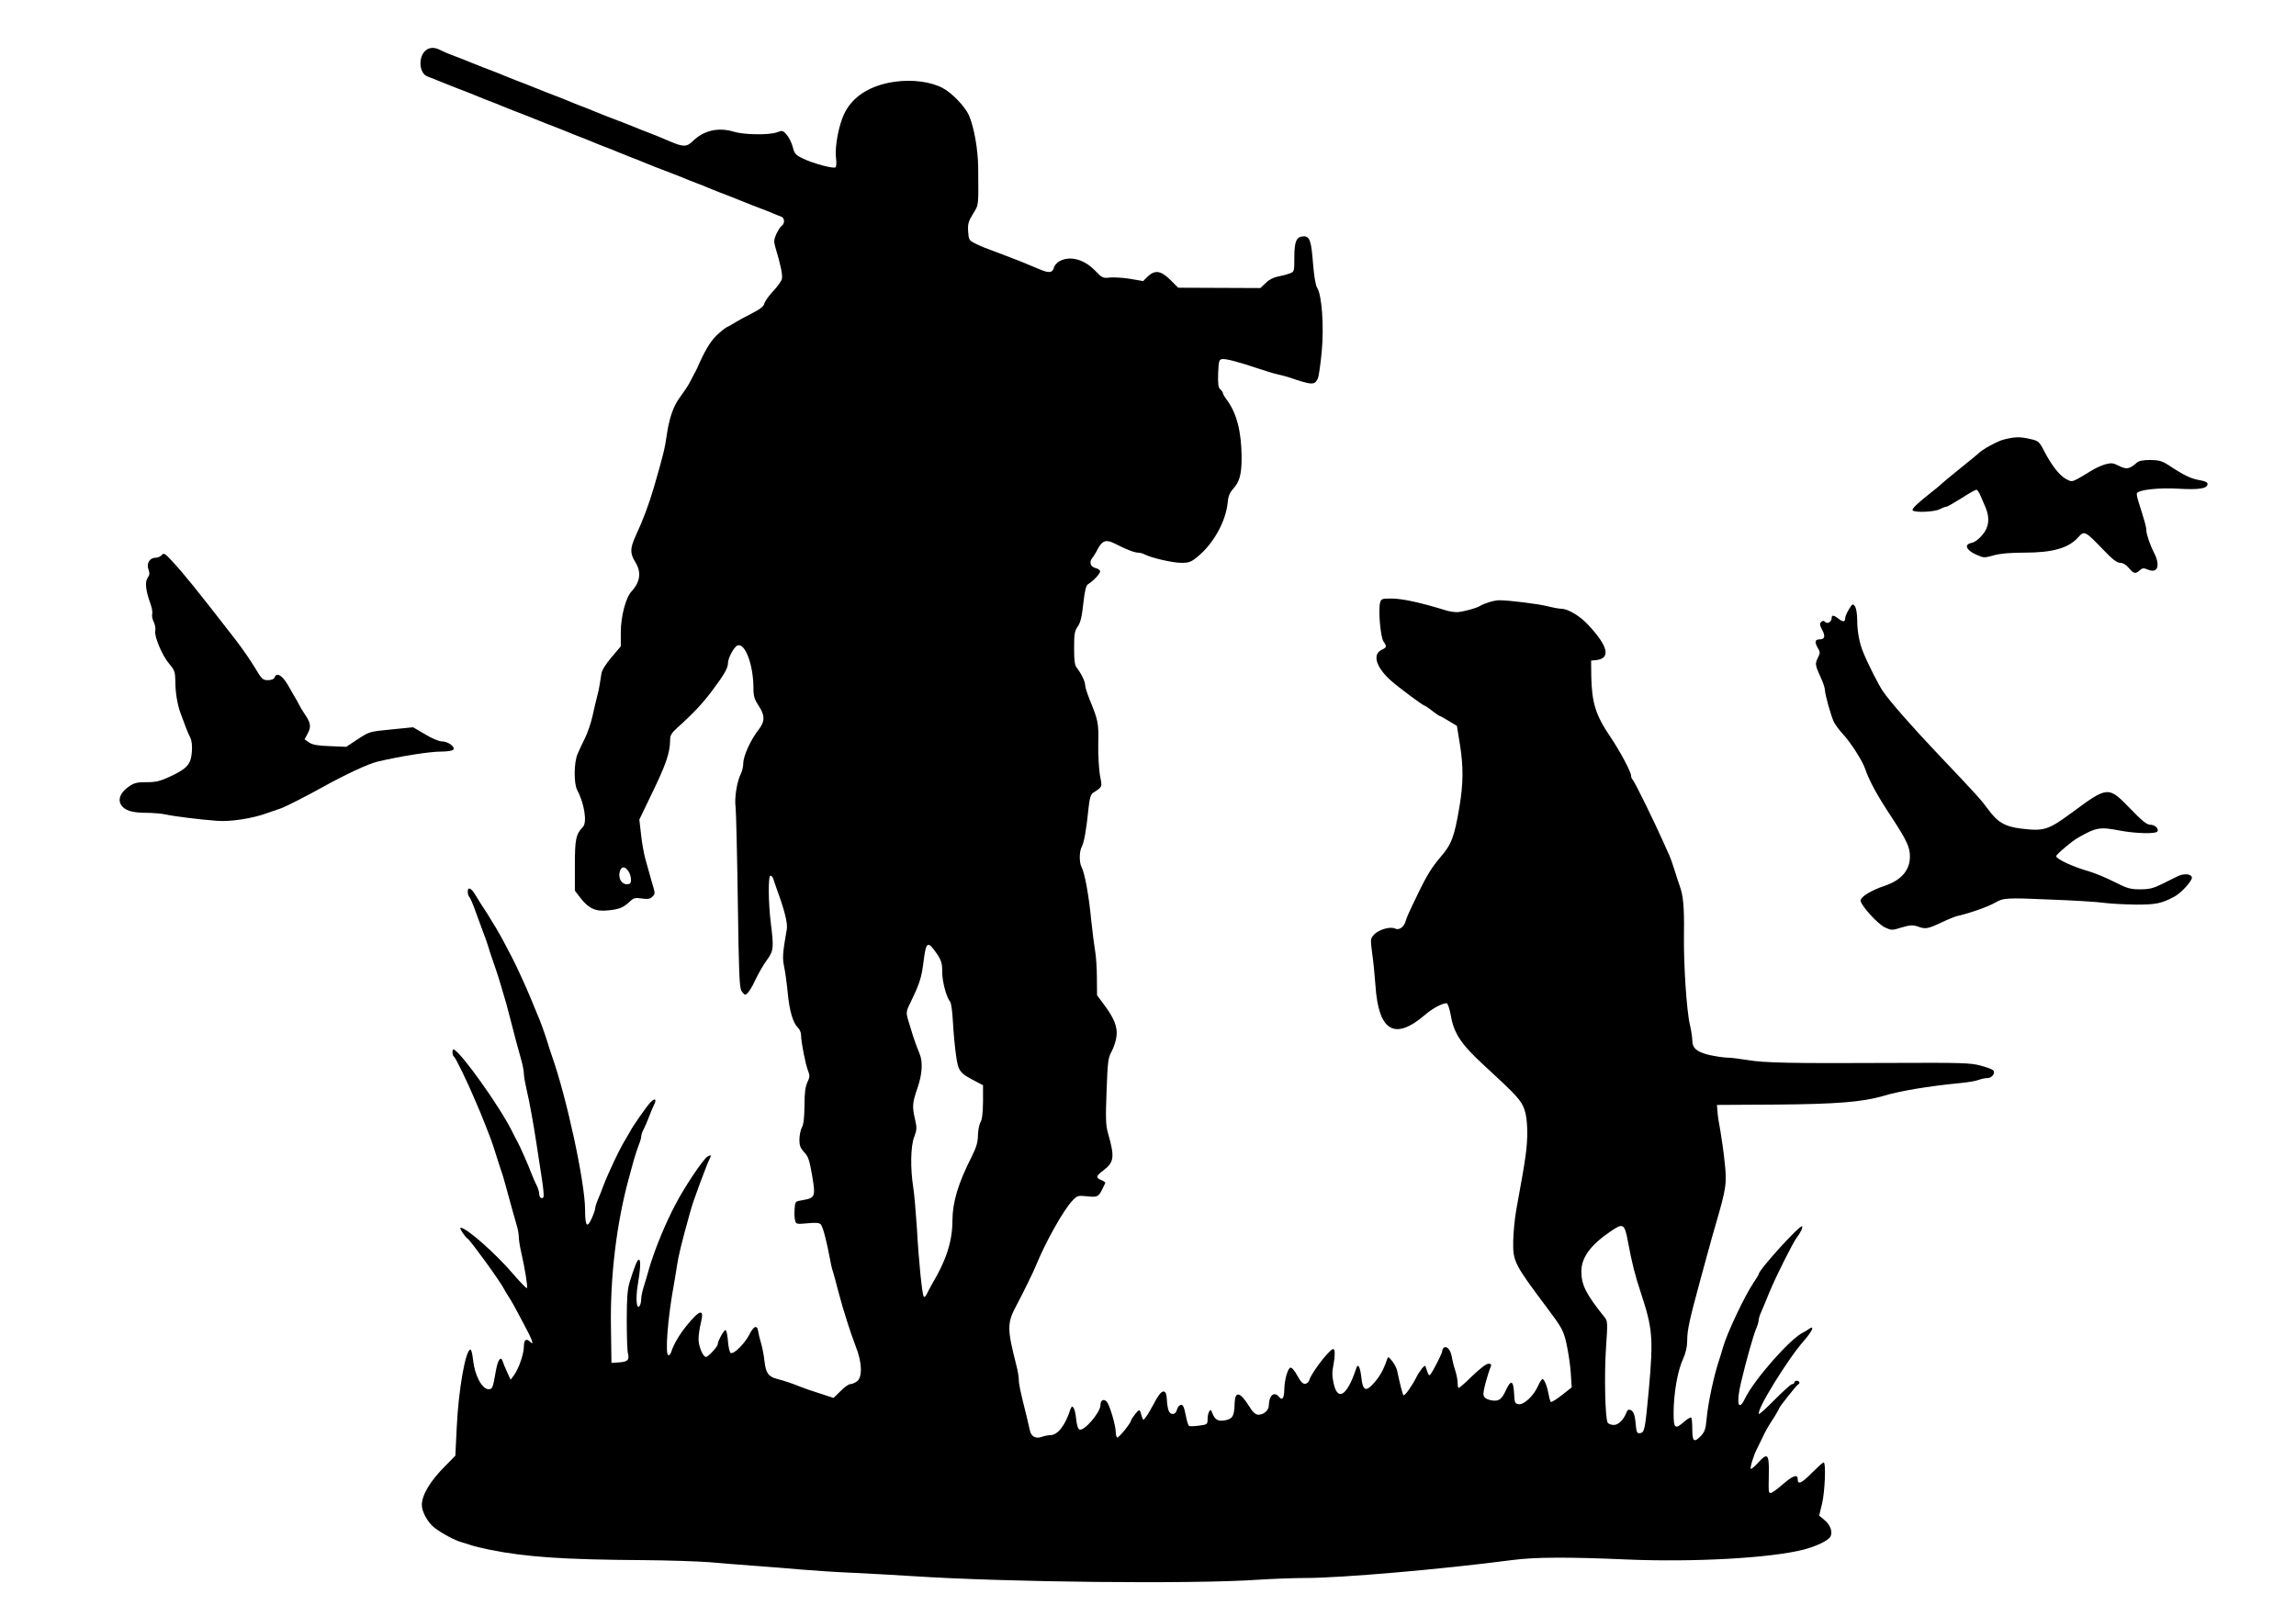 <?xml version="1.0" standalone="no"?>
<!DOCTYPE svg PUBLIC "-//W3C//DTD SVG 20010904//EN"
 "http://www.w3.org/TR/2001/REC-SVG-20010904/DTD/svg10.dtd">
<svg version="1.0" xmlns="http://www.w3.org/2000/svg"
 width="1350pt" height="951pt" viewBox="0 0 1350 951"
 preserveAspectRatio="xMidYMid meet">
<g transform="translate(0,951) scale(0.1,-0.1)"
fill="#000000" stroke="none">
<path d="M2497 9208 c-39 -42 -30 -130 15 -147 13 -5 59 -23 103 -41 44 -18
98 -39 120 -47 22 -9 54 -21 70 -28 17 -7 50 -21 75 -30 25 -9 59 -23 75 -30
17 -7 48 -19 70 -28 22 -8 76 -29 120 -47 44 -18 98 -39 120 -47 22 -9 54 -21
70 -28 17 -7 50 -21 75 -30 25 -10 59 -23 75 -30 17 -7 50 -21 75 -30 25 -9
59 -23 75 -30 17 -7 50 -20 75 -30 25 -9 59 -23 75 -30 17 -7 48 -19 70 -28
77 -29 130 -50 160 -62 17 -7 50 -21 75 -30 25 -9 59 -23 75 -30 17 -7 48 -19
70 -28 22 -8 76 -29 120 -47 44 -18 98 -39 120 -47 22 -8 54 -21 70 -28 17 -7
38 -16 48 -19 20 -6 23 -41 4 -53 -7 -4 -21 -26 -32 -48 -15 -34 -16 -45 -6
-80 31 -103 44 -164 38 -186 -3 -13 -27 -46 -52 -72 -24 -26 -48 -59 -51 -72
-4 -18 -26 -34 -77 -60 -40 -20 -85 -45 -102 -56 -16 -10 -37 -22 -45 -25 -8
-4 -34 -25 -58 -48 -36 -35 -68 -88 -113 -191 -5 -11 -13 -27 -18 -35 -4 -8
-16 -31 -26 -50 -10 -19 -36 -58 -57 -86 -39 -52 -63 -122 -78 -224 -10 -74
-22 -122 -75 -305 -29 -99 -64 -193 -106 -283 -35 -76 -36 -105 -4 -157 37
-60 30 -117 -22 -173 -34 -37 -63 -148 -63 -241 l0 -82 -54 -64 c-34 -40 -57
-76 -60 -97 -3 -18 -7 -46 -10 -63 -2 -16 -9 -48 -15 -70 -6 -22 -18 -74 -27
-115 -9 -41 -29 -99 -44 -130 -15 -30 -35 -72 -44 -94 -22 -50 -23 -175 -2
-213 41 -77 59 -188 34 -215 -42 -44 -48 -73 -48 -226 l0 -150 33 -43 c48 -62
89 -81 162 -73 68 7 89 16 127 51 23 22 32 25 71 19 34 -5 48 -3 61 9 20 20
20 15 -5 100 -11 39 -27 95 -35 125 -8 30 -20 94 -25 143 l-10 87 64 133 c94
193 116 257 117 336 0 26 9 41 41 70 94 84 152 146 206 219 70 93 93 133 93
161 0 31 36 97 56 105 45 17 94 -115 94 -252 0 -47 6 -65 30 -102 38 -56 38
-92 2 -139 -49 -62 -92 -157 -92 -202 0 -16 -6 -42 -13 -57 -24 -46 -40 -146
-32 -198 3 -27 9 -276 13 -554 6 -423 9 -509 22 -528 8 -12 18 -22 21 -22 12
0 38 37 64 95 16 33 44 82 64 109 40 56 41 70 23 218 -15 121 -16 278 -2 278
6 0 13 -8 16 -17 3 -10 11 -34 18 -53 50 -136 68 -209 62 -245 -25 -143 -26
-167 -16 -218 6 -28 16 -97 21 -152 10 -108 31 -180 60 -208 11 -10 19 -30 19
-45 0 -40 26 -172 41 -209 11 -28 11 -37 -4 -68 -12 -26 -17 -63 -17 -138 -1
-69 -5 -110 -15 -127 -8 -14 -14 -46 -15 -71 0 -36 6 -51 28 -75 24 -24 31
-46 47 -137 21 -125 18 -132 -56 -145 -44 -7 -44 -8 -47 -51 -2 -25 -1 -55 3
-68 5 -22 8 -23 73 -17 52 5 70 3 79 -8 12 -14 36 -109 52 -198 4 -25 12 -61
19 -80 6 -19 18 -64 27 -100 10 -36 23 -83 29 -105 7 -22 21 -67 31 -100 10
-33 31 -92 46 -132 38 -94 41 -184 7 -207 -12 -9 -30 -16 -39 -16 -9 0 -35
-18 -57 -41 l-41 -40 -83 27 c-46 14 -96 32 -113 39 -43 18 -95 35 -133 45
-54 13 -69 35 -77 103 -3 34 -13 82 -20 107 -8 25 -15 56 -17 69 -5 41 -26 35
-52 -17 -26 -52 -90 -116 -109 -109 -7 2 -14 33 -17 70 -3 37 -9 66 -15 65
-11 -3 -45 -66 -45 -83 0 -14 -56 -75 -69 -75 -18 0 -44 63 -44 105 0 22 6 64
13 92 23 89 -4 85 -83 -13 -44 -54 -76 -110 -91 -156 -3 -10 -10 -18 -16 -18
-21 0 -4 222 32 415 6 33 14 83 18 110 9 60 30 147 76 310 16 57 26 86 59 175
40 107 48 126 56 142 13 26 11 29 -12 16 -25 -16 -133 -176 -187 -280 -61
-114 -126 -275 -157 -383 -9 -33 -23 -80 -31 -105 -8 -25 -14 -56 -14 -70 0
-14 -4 -32 -9 -39 -18 -29 -25 42 -11 124 16 97 18 144 7 147 -9 3 -25 -36
-55 -132 -13 -43 -17 -93 -17 -225 0 -93 3 -181 7 -195 10 -37 -2 -49 -52 -52
l-45 -3 -3 215 c-5 295 34 611 105 870 8 30 22 80 30 110 9 30 22 70 29 88 8
18 14 40 14 48 0 9 6 28 14 42 8 15 21 47 31 72 9 25 23 57 30 72 18 35 6 43
-21 15 -22 -23 -105 -142 -117 -167 -4 -8 -16 -28 -26 -45 -34 -53 -104 -200
-136 -285 -9 -25 -23 -60 -31 -78 -8 -18 -14 -39 -14 -46 0 -7 -9 -35 -21 -61
-27 -61 -39 -46 -39 49 0 160 -108 661 -195 906 -7 19 -20 60 -29 90 -19 59
-40 117 -61 165 -7 17 -23 55 -35 85 -22 55 -94 212 -110 240 -4 8 -27 51 -50
95 -23 44 -66 116 -94 160 -29 44 -61 94 -71 112 -24 41 -45 50 -45 20 0 -13
4 -27 10 -33 5 -5 21 -41 34 -79 14 -39 35 -95 46 -125 12 -30 25 -68 30 -85
5 -16 14 -46 21 -65 6 -19 17 -51 24 -70 7 -19 20 -62 30 -95 10 -33 23 -80
31 -105 7 -25 20 -74 29 -110 19 -76 37 -143 59 -221 9 -31 16 -68 16 -83 0
-15 7 -55 15 -89 19 -81 40 -198 59 -322 8 -55 22 -146 31 -202 9 -57 14 -107
10 -113 -9 -15 -25 -2 -25 20 0 10 -6 31 -14 47 -8 15 -22 48 -32 73 -18 49
-70 166 -84 190 -5 8 -19 35 -31 60 -72 144 -297 460 -341 478 -11 5 -10 -35
1 -42 10 -7 78 -146 125 -258 8 -18 21 -49 29 -68 8 -19 22 -54 31 -77 9 -24
23 -60 31 -80 8 -21 22 -63 31 -93 9 -30 23 -71 29 -90 7 -19 21 -64 30 -100
34 -125 48 -175 61 -219 8 -25 14 -57 14 -73 0 -16 6 -57 14 -91 22 -96 40
-207 34 -212 -3 -3 -37 32 -76 77 -104 123 -279 278 -314 278 -10 0 26 -55 42
-65 17 -11 194 -255 213 -295 4 -8 16 -28 27 -45 23 -36 33 -54 93 -168 47
-87 59 -123 35 -99 -24 24 -38 13 -38 -27 0 -44 -31 -133 -60 -171 l-18 -24
-20 44 c-12 25 -23 53 -26 63 -12 37 -30 9 -42 -62 -16 -92 -19 -101 -41 -101
-39 0 -82 81 -92 173 -3 32 -10 59 -14 60 -29 7 -72 -237 -82 -461 l-8 -163
-61 -62 c-87 -87 -136 -169 -136 -228 0 -40 36 -105 75 -134 43 -33 123 -76
160 -85 17 -5 44 -13 60 -19 17 -5 64 -17 105 -25 214 -43 435 -58 905 -61
143 -1 316 -7 385 -12 69 -6 193 -16 275 -22 83 -6 206 -16 275 -22 69 -6 206
-15 305 -19 99 -5 252 -13 340 -19 545 -36 1649 -48 2035 -21 80 5 204 10 275
10 211 0 800 51 1220 106 131 17 326 18 667 3 395 -17 848 8 1043 58 76 20
144 53 157 76 15 28 0 69 -35 98 l-31 26 17 70 c17 72 24 243 9 243 -4 0 -34
-27 -67 -60 -62 -63 -85 -74 -85 -40 0 33 -28 23 -89 -30 -32 -28 -63 -50 -69
-50 -14 0 -14 1 -12 116 2 113 -8 123 -61 64 -22 -24 -42 -41 -45 -38 -6 6 18
83 35 115 5 10 19 38 31 63 23 49 30 62 73 128 15 24 27 46 27 49 0 7 103 137
112 141 14 6 8 22 -7 22 -8 0 -15 -4 -15 -10 0 -5 -6 -10 -13 -10 -7 0 -52
-41 -101 -90 -49 -50 -91 -88 -94 -85 -18 18 167 320 265 431 52 60 65 95 25
66 -9 -7 -23 -15 -30 -18 -77 -37 -287 -276 -342 -388 -39 -82 -53 -30 -24 92
31 131 72 276 90 320 8 18 14 39 14 47 0 8 6 29 14 47 8 18 31 72 50 120 37
90 138 291 159 318 22 28 38 62 33 68 -12 12 -256 -257 -256 -282 0 -3 -13
-24 -29 -48 -54 -80 -157 -298 -181 -383 -4 -16 -13 -43 -18 -60 -34 -98 -69
-262 -78 -360 -5 -57 -11 -75 -32 -98 -41 -43 -52 -36 -52 36 0 35 -3 67 -6
70 -4 4 -22 -7 -41 -23 -55 -49 -63 -42 -63 53 1 115 23 242 54 311 18 40 26
76 26 113 0 60 13 120 75 348 8 30 22 80 30 110 40 145 47 173 60 215 66 227
69 250 55 378 -6 59 -18 141 -25 182 -8 41 -16 92 -17 113 l-3 39 350 2 c354
3 503 15 625 50 104 31 266 58 450 76 47 4 98 13 113 19 16 6 39 11 52 11 29
0 51 33 32 47 -6 6 -40 18 -75 27 -55 15 -114 17 -515 15 -589 -3 -755 0 -852
17 -44 7 -97 14 -117 14 -20 0 -67 7 -105 15 -76 18 -103 40 -103 87 0 16 -6
57 -14 91 -20 85 -38 364 -35 538 2 153 -4 222 -25 279 -7 19 -21 62 -31 95
-10 33 -24 71 -30 85 -7 14 -19 41 -27 60 -62 139 -175 370 -189 385 -5 5 -9
15 -9 23 0 23 -66 146 -122 229 -86 126 -109 201 -112 356 l-1 92 30 3 c87 10
71 81 -47 207 -49 53 -119 95 -159 95 -11 0 -45 6 -77 14 -58 15 -232 36 -287
36 -29 0 -88 -18 -112 -33 -22 -14 -107 -37 -137 -37 -16 0 -43 4 -60 9 -159
49 -263 71 -326 71 -56 0 -60 -2 -66 -26 -11 -44 3 -201 20 -226 21 -30 20
-35 -11 -50 -55 -26 -33 -101 53 -179 45 -40 191 -149 200 -149 3 0 23 -13 44
-30 21 -16 41 -30 44 -30 3 0 27 -13 54 -30 l48 -29 17 -105 c22 -135 21 -235
-3 -376 -29 -171 -46 -216 -110 -290 -50 -58 -82 -109 -135 -220 -51 -105 -63
-132 -70 -156 -9 -35 -40 -57 -62 -45 -27 14 -96 -5 -124 -35 -22 -24 -22 -27
-11 -112 7 -48 15 -132 19 -187 18 -271 113 -327 293 -172 43 37 99 67 125 67
7 0 17 -29 25 -71 18 -106 60 -169 192 -291 195 -179 223 -210 241 -263 20
-56 22 -170 6 -277 -10 -69 -15 -99 -54 -313 -9 -49 -17 -133 -18 -185 -2
-118 7 -135 195 -386 92 -122 100 -138 117 -211 10 -43 22 -119 26 -170 l6
-92 -57 -45 c-32 -25 -61 -43 -65 -41 -4 3 -10 22 -13 42 -9 49 -26 93 -37 93
-4 0 -17 -19 -27 -43 -26 -57 -83 -110 -113 -105 -22 3 -24 8 -27 65 -4 77
-19 81 -50 13 -24 -54 -46 -66 -97 -52 -19 5 -31 16 -33 30 -3 18 21 109 43
165 5 13 2 17 -14 17 -13 0 -50 -29 -96 -73 -41 -41 -77 -72 -80 -69 -3 3 -5
17 -5 32 0 14 -6 46 -14 71 -8 24 -17 60 -20 80 -7 39 -28 65 -46 54 -5 -3
-10 -12 -10 -19 0 -14 -56 -124 -71 -140 -8 -9 -11 -3 -26 44 -3 12 -9 9 -24
-10 -11 -14 -24 -34 -29 -45 -25 -51 -71 -117 -78 -110 -6 6 -20 62 -38 146
-3 14 -16 39 -29 55 -22 27 -24 28 -30 9 -19 -57 -40 -96 -74 -135 -50 -58
-68 -51 -77 30 -7 62 -20 85 -30 53 -53 -161 -109 -198 -133 -88 -9 42 -10 67
0 114 6 33 8 68 5 78 -6 15 -11 13 -40 -17 -44 -47 -103 -133 -108 -156 -2
-10 -12 -20 -23 -22 -15 -2 -27 11 -48 49 -15 28 -33 49 -40 46 -16 -5 -35
-72 -36 -129 -1 -51 -12 -66 -31 -43 -29 35 -59 9 -60 -51 0 -27 -30 -54 -61
-54 -18 1 -33 14 -58 55 -51 81 -80 85 -82 12 -2 -74 -11 -90 -53 -99 -43 -9
-62 1 -78 41 -7 21 -11 23 -18 11 -6 -8 -10 -29 -10 -46 0 -30 -2 -32 -50 -38
-28 -4 -54 -4 -59 -2 -5 3 -14 33 -20 66 -10 48 -16 61 -29 58 -9 -2 -19 -14
-22 -28 -8 -34 -42 -34 -51 0 -4 14 -8 39 -8 55 -3 76 -33 68 -77 -20 -15 -28
-35 -63 -45 -76 -19 -26 -17 -28 -34 28 -5 14 -10 13 -30 -12 -13 -17 -24 -33
-25 -38 0 -15 -74 -106 -82 -101 -4 3 -8 17 -8 32 0 39 -37 164 -54 180 -18
18 -36 7 -36 -22 0 -42 -96 -154 -123 -143 -9 3 -16 27 -20 63 -6 62 -22 90
-33 58 -31 -97 -75 -154 -119 -154 -13 0 -36 -5 -50 -10 -35 -13 -63 2 -70 38
-3 15 -12 52 -19 82 -38 150 -46 191 -46 216 0 15 -6 53 -14 83 -55 216 -56
249 -1 352 43 81 104 205 119 244 56 136 158 317 210 373 29 31 33 32 86 27
61 -7 69 -3 90 40 8 17 16 33 18 37 2 5 -8 12 -22 18 -35 13 -33 24 10 56 65
50 69 77 28 222 -13 44 -14 88 -8 245 6 171 9 196 29 232 12 22 26 62 29 88 8
56 -12 108 -76 193 l-38 51 -1 104 c0 57 -5 127 -10 154 -5 28 -16 113 -24
190 -14 145 -38 273 -57 308 -13 26 -13 90 2 117 14 26 28 107 39 220 7 65 13
87 27 97 57 37 55 33 41 103 -6 36 -11 118 -10 184 3 124 0 138 -51 263 -14
35 -26 72 -26 84 0 22 -24 70 -50 103 -11 13 -15 43 -15 115 0 82 3 100 21
126 16 22 25 57 33 135 9 78 16 108 29 115 32 20 74 65 70 77 -3 7 -15 15 -29
18 -27 7 -36 34 -19 56 7 8 23 33 35 57 27 50 50 56 102 29 66 -34 113 -52
134 -52 11 0 29 -5 40 -11 38 -20 164 -49 215 -49 45 0 58 5 97 38 92 75 165
208 175 317 3 36 12 58 32 80 38 42 50 85 50 184 -1 152 -28 259 -86 338 -13
17 -24 36 -24 41 0 5 -7 15 -15 22 -12 10 -15 31 -13 94 3 70 5 81 22 84 20 4
91 -14 216 -56 41 -14 91 -29 110 -33 19 -4 49 -12 65 -17 141 -48 154 -48
173 -8 6 13 16 84 23 158 14 149 1 333 -27 376 -9 13 -18 68 -24 141 -10 132
-19 161 -54 161 -43 0 -56 -28 -56 -122 0 -84 0 -86 -27 -96 -16 -6 -46 -14
-68 -18 -24 -4 -53 -18 -72 -37 l-33 -31 -241 1 -242 1 -46 46 c-56 55 -90 60
-133 20 l-27 -27 -75 13 c-41 7 -95 10 -119 8 -42 -5 -47 -3 -89 41 -64 66
-146 88 -207 56 -16 -8 -32 -26 -35 -40 -8 -30 -29 -32 -83 -9 -97 41 -127 53
-220 88 -105 39 -131 49 -163 66 -32 16 -35 22 -38 69 -3 44 2 60 29 104 34
56 32 39 30 274 -1 103 -24 235 -54 304 -23 52 -98 131 -154 161 -71 38 -181
52 -285 37 -143 -21 -247 -87 -295 -189 -32 -66 -56 -195 -48 -257 4 -29 2
-54 -3 -57 -14 -9 -128 22 -188 50 -46 22 -53 29 -63 69 -6 24 -22 56 -35 72
-23 26 -26 27 -58 15 -47 -17 -192 -15 -252 3 -92 28 -177 9 -242 -54 -36 -36
-57 -36 -134 -3 -67 29 -95 40 -140 57 -25 9 -58 23 -75 30 -30 12 -83 33
-160 62 -22 9 -53 21 -70 28 -16 7 -50 21 -75 30 -25 9 -58 23 -75 30 -16 7
-48 19 -70 28 -22 8 -76 29 -120 47 -44 18 -98 39 -120 47 -22 9 -53 21 -70
28 -16 7 -48 20 -70 28 -22 8 -76 29 -120 47 -44 18 -98 39 -120 47 -22 8 -52
21 -67 29 -36 19 -69 16 -91 -8z m1197 -4820 c9 -12 16 -35 16 -50 0 -23 -4
-28 -25 -28 -31 0 -51 36 -41 74 8 32 30 33 50 4z m1814 -486 c27 -40 32 -56
32 -108 0 -57 24 -147 47 -176 6 -7 13 -60 16 -118 3 -58 11 -145 18 -194 13
-96 21 -107 117 -156 l42 -22 0 -97 c-1 -64 -5 -104 -15 -121 -8 -14 -14 -48
-15 -77 0 -38 -9 -69 -34 -120 -83 -163 -115 -271 -116 -382 0 -120 -36 -232
-119 -371 -11 -19 -25 -46 -31 -59 -6 -13 -14 -21 -18 -17 -10 10 -30 206 -41
406 -6 91 -15 197 -21 235 -18 114 -16 243 5 298 16 42 17 54 5 105 -17 76
-16 94 14 182 29 83 33 155 13 203 -17 41 -36 94 -47 132 -5 17 -15 49 -22 72
-11 40 -10 47 19 105 51 106 62 139 74 239 14 112 24 118 77 41z m4065 -1699
c22 -119 41 -194 74 -293 70 -213 75 -265 48 -570 -22 -236 -25 -254 -51 -258
-19 -3 -22 3 -27 59 -5 56 -16 78 -40 79 -4 0 -11 -8 -14 -17 -16 -42 -47 -73
-74 -73 -15 0 -31 6 -36 13 -15 23 -21 281 -10 440 10 149 10 159 -9 181 -108
135 -136 189 -136 270 1 81 53 153 170 233 77 53 84 49 105 -64z"/>
<path d="M11785 6926 c-42 -10 -133 -61 -155 -85 -3 -3 -50 -42 -105 -86 -55
-44 -104 -85 -110 -91 -5 -6 -32 -28 -60 -50 -81 -64 -115 -96 -109 -105 9
-15 127 -10 158 6 15 8 33 15 40 15 6 0 46 23 89 50 43 28 82 50 88 50 5 0 16
-16 24 -35 8 -19 22 -51 30 -70 26 -62 20 -116 -20 -162 -20 -24 -46 -43 -64
-46 -44 -9 -30 -42 27 -68 44 -20 48 -21 104 -5 39 11 98 16 181 16 168 0 261
27 318 92 34 38 40 35 142 -71 57 -60 84 -81 103 -81 16 0 35 -11 51 -30 28
-34 39 -37 64 -14 16 14 23 15 49 4 57 -24 74 24 35 100 -22 42 -45 109 -45
131 0 20 -8 48 -46 168 -8 24 -12 47 -9 51 12 20 131 33 244 26 122 -7 171 1
171 28 0 9 -15 17 -41 21 -57 10 -92 26 -189 90 -37 24 -56 29 -106 30 -43 0
-68 -5 -80 -16 -43 -38 -61 -41 -104 -19 -36 18 -45 19 -83 9 -23 -7 -60 -24
-82 -38 -22 -14 -57 -35 -77 -46 -37 -19 -39 -19 -70 -2 -39 21 -84 79 -128
163 -30 58 -34 61 -81 72 -61 14 -89 14 -154 -2z"/>
<path d="M951 6246 c-7 -9 -24 -16 -37 -16 -34 0 -54 -34 -41 -69 8 -22 7 -33
-5 -49 -17 -25 -11 -76 16 -151 9 -24 14 -51 11 -62 -3 -10 1 -31 9 -47 8 -16
12 -39 9 -51 -8 -31 41 -148 83 -196 30 -36 34 -46 35 -100 0 -67 11 -133 29
-185 29 -79 43 -117 58 -146 10 -21 13 -49 10 -87 -6 -72 -28 -97 -126 -143
-60 -28 -84 -34 -141 -34 -59 0 -73 -4 -108 -29 -44 -32 -60 -70 -43 -101 19
-35 64 -50 147 -50 43 0 96 -5 118 -10 43 -10 202 -30 300 -37 77 -7 212 14
295 45 36 13 74 26 84 29 21 7 150 72 241 123 139 77 268 137 325 151 131 31
305 59 373 59 39 0 69 5 73 12 11 17 -33 48 -68 48 -17 0 -60 18 -99 42 l-70
41 -129 -13 c-127 -12 -129 -13 -196 -57 l-68 -45 -96 4 c-71 2 -102 8 -122
21 l-27 19 18 34 c22 40 18 63 -17 114 -13 19 -28 44 -33 55 -6 11 -15 29 -22
40 -7 11 -27 46 -45 78 -34 57 -66 75 -78 42 -4 -9 -19 -15 -39 -15 -30 0 -36
6 -76 73 -23 39 -76 116 -118 170 -226 291 -295 377 -368 456 -43 47 -50 51
-62 37z"/>
<path d="M10872 5928 c-12 -20 -22 -42 -22 -50 0 -26 -12 -28 -38 -8 -29 23
-42 25 -42 6 0 -22 -24 -38 -38 -24 -9 9 -15 9 -24 0 -10 -10 -8 -20 6 -46 20
-37 15 -56 -14 -56 -28 0 -32 -15 -13 -48 16 -27 16 -32 1 -62 -17 -35 -16
-41 22 -124 11 -25 20 -53 20 -63 1 -29 37 -158 54 -191 9 -17 31 -46 50 -67
47 -50 115 -156 133 -207 24 -71 71 -157 158 -288 86 -132 105 -172 105 -227
0 -81 -51 -140 -150 -173 -76 -25 -140 -64 -140 -86 0 -27 100 -138 143 -158
39 -18 42 -18 99 0 49 14 65 15 92 6 47 -17 58 -16 139 22 40 19 86 38 103 41
67 15 172 52 214 76 49 29 69 30 319 19 141 -5 288 -14 326 -20 39 -5 122 -9
186 -10 117 0 149 7 224 47 40 21 106 94 103 113 -4 21 -47 25 -83 7 -16 -8
-58 -28 -93 -46 -51 -25 -74 -31 -128 -31 -58 0 -76 5 -153 44 -47 24 -113 51
-146 61 -94 26 -195 73 -195 90 1 11 93 89 131 110 106 60 126 63 246 40 90
-17 209 -20 218 -5 10 17 -15 40 -43 40 -19 0 -49 24 -117 95 -129 133 -131
133 -347 -27 -135 -99 -159 -107 -294 -91 -96 12 -139 37 -197 117 -39 53 -63
80 -288 317 -155 163 -288 315 -328 374 -25 37 -86 156 -116 230 -22 52 -35
123 -35 188 0 37 -6 71 -13 81 -13 17 -15 16 -35 -16z"/>
</g>
</svg>
